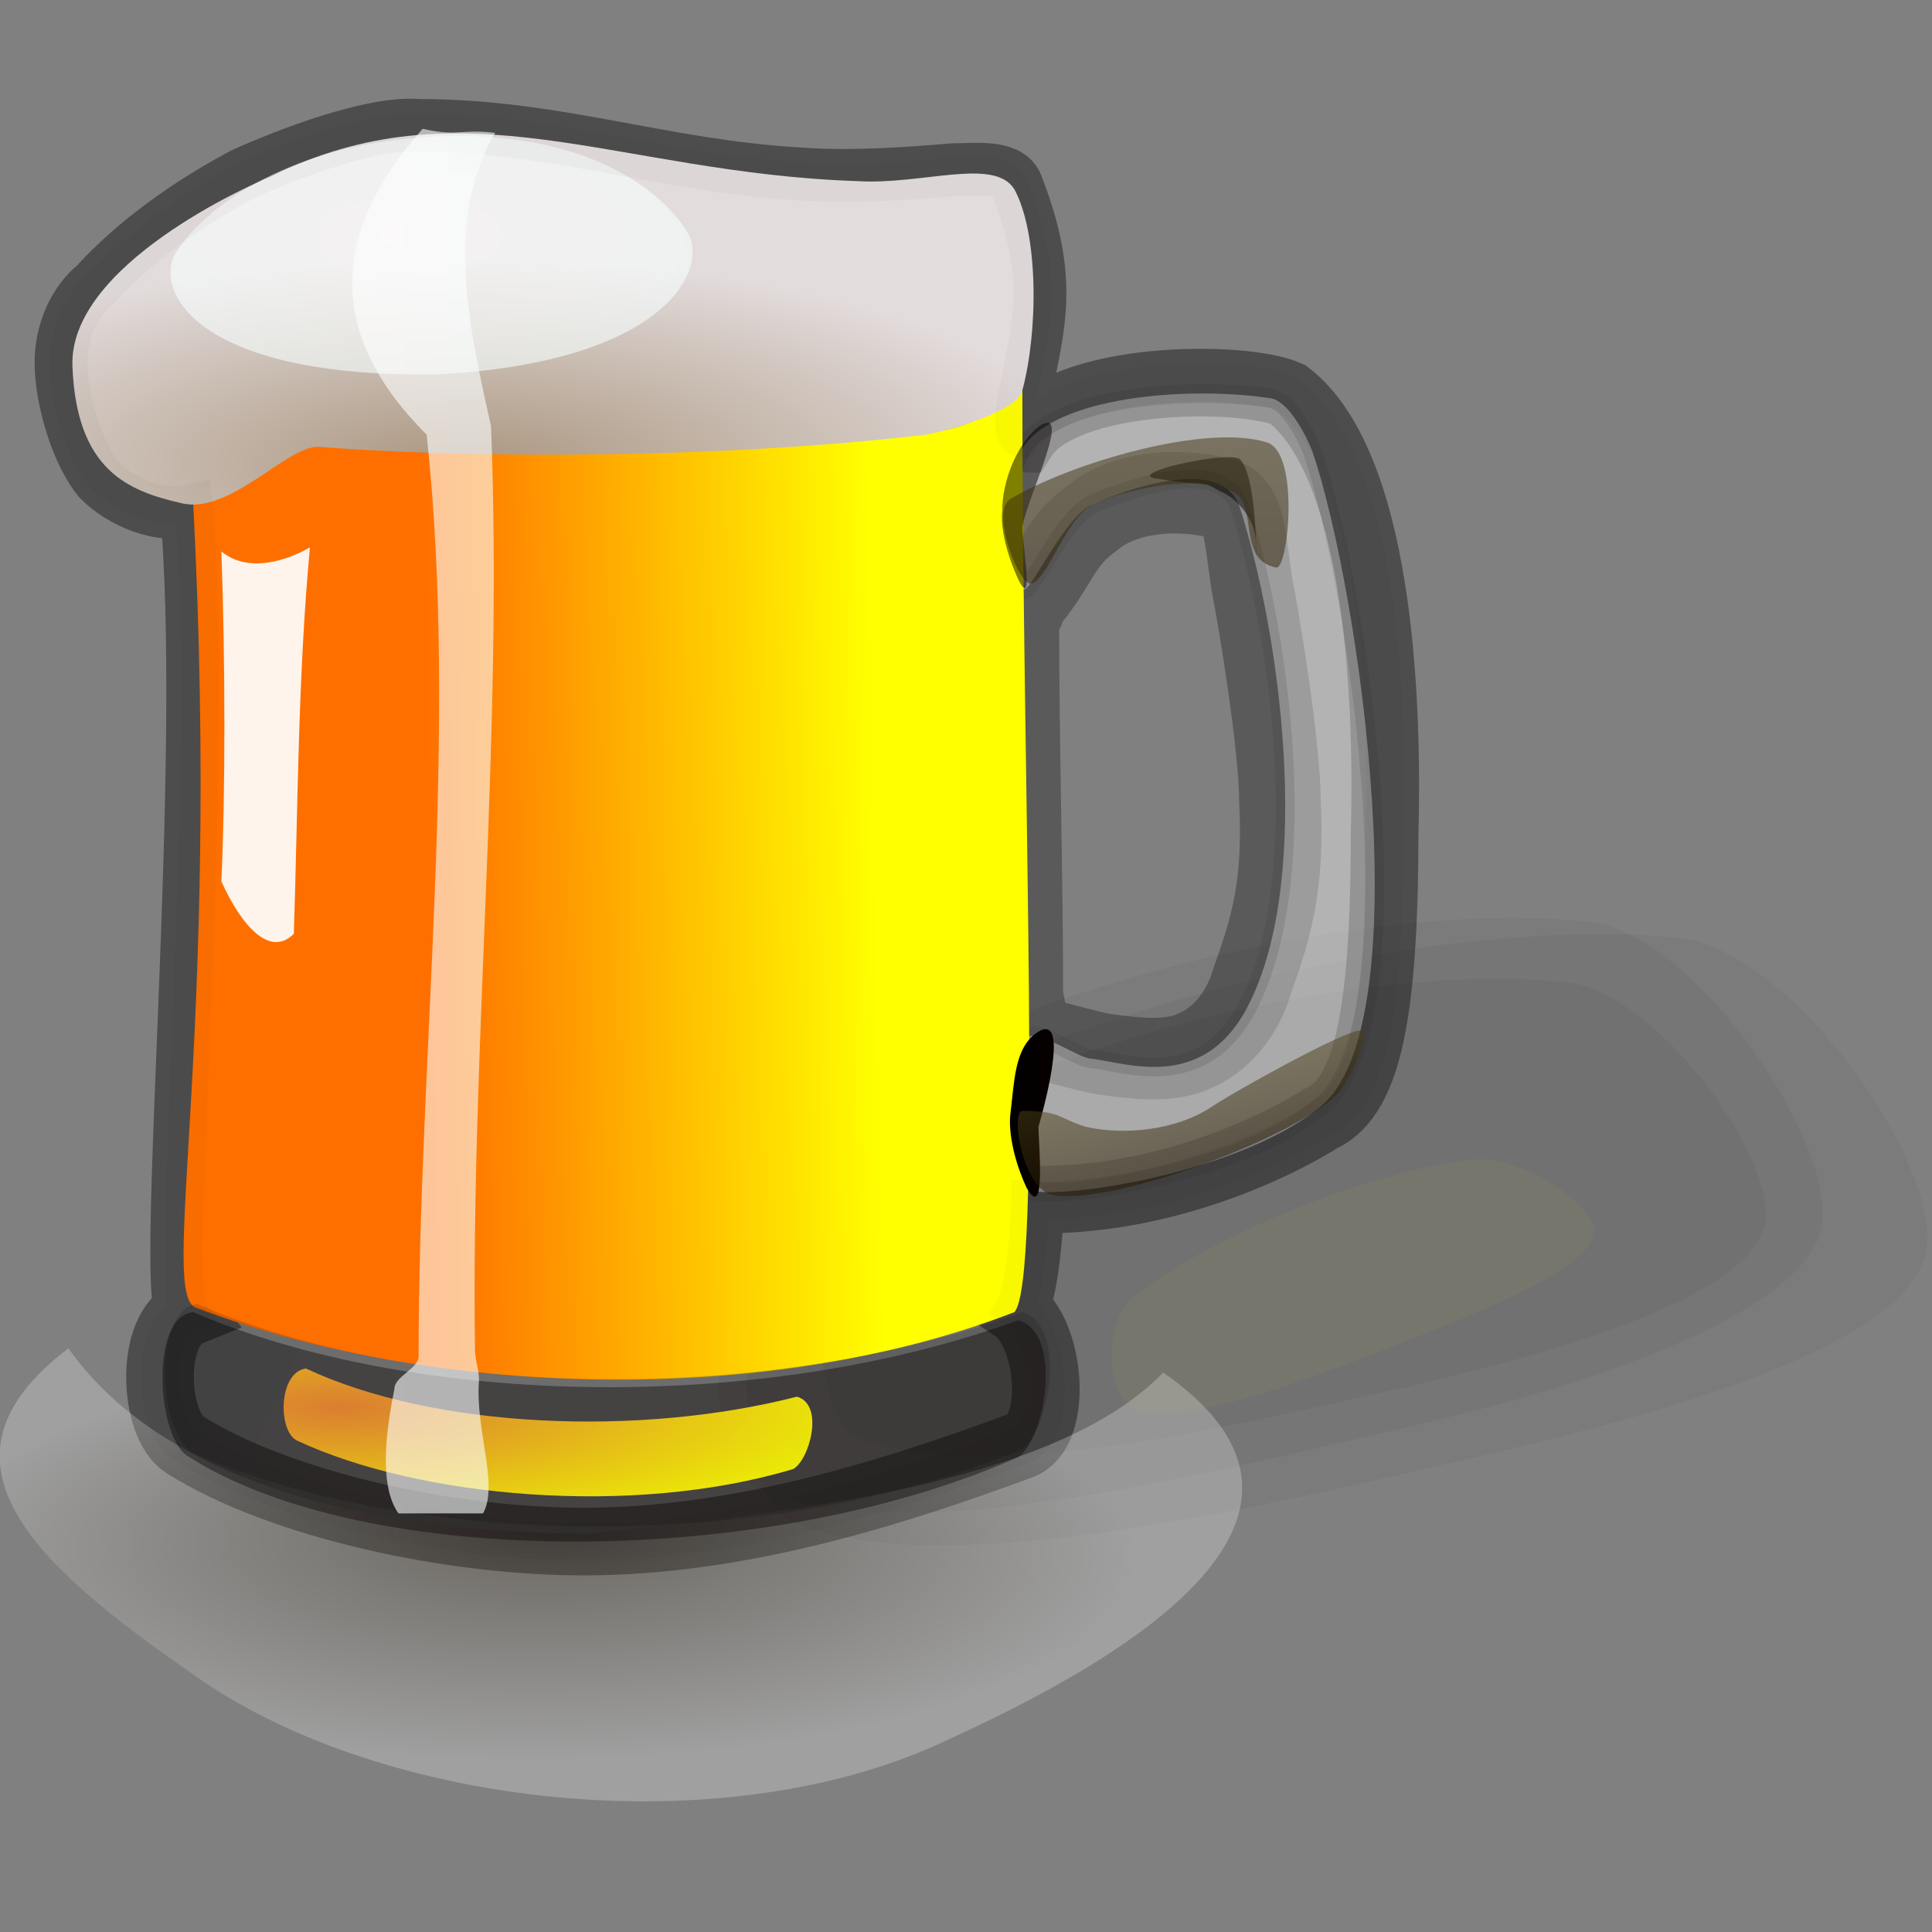 <?xml version="1.0" encoding="UTF-8" standalone="no"?>
<!DOCTYPE svg PUBLIC "-//W3C//DTD SVG 20010904//EN"
"http://www.w3.org/TR/2001/REC-SVG-20010904/DTD/svg10.dtd">
<!-- Created with Sodipodi ("http://www.sodipodi.com/") -->
<svg
   xmlns:x="http://ns.adobe.com/Extensibility/1.0/"
   xmlns:i="http://ns.adobe.com/AdobeIllustrator/10.0/"
   xmlns:graph="http://ns.adobe.com/Graphs/1.0/"
   xmlns="http://www.w3.org/2000/svg"
   xmlns:xlink="http://www.w3.org/1999/xlink"
   xmlns:a="http://ns.adobe.com/AdobeSVGViewerExtensions/3.0/"
   xml:space="preserve"
   i:viewOrigin="166.2808 462.6094"
   i:rulerOrigin="0 0"
   i:pageBounds="0 792 612 0"
   width="48"
   height="48"
   viewBox="0 0 48 48"
   overflow="visible"
   enable-background="new 0 0 48 48"
   xmlns:sodipodi="http://sodipodi.sourceforge.net/DTD/sodipodi-0.dtd"
   id="svg602"
   sodipodi:version="0.34"
   sodipodi:docname="C:\msys\home\su_blanc\mldonkey-2.5.12\src\gtk2\rsvg\emoticons\emoticon_beer.svg"><rect x="0" y="0" width="48" height="48" fill="#808080" stroke="none"/><defs
   id="defs729" /><sodipodi:namedview
   id="base" /><g
   id="Layer_1"
   i:knockout="Off"
   i:layer="yes"
   i:dimmedPercent="50"
   i:rgbTrio="#4F008000FFFF"><g
   id="g606"><g
   id="path830"
   i:knockout="Off"><linearGradient
   id="path615_1_"
   gradientUnits="userSpaceOnUse"
   x1="-332.506"
   y1="-15.695"
   x2="-332.422"
   y2="-15.695"
   gradientTransform="matrix(142.364 0 0 74.438 47348.809 1200.284)"><stop
   offset="0"
   style="stop-color:#EBBA2F"
   id="stop609" /><stop
   offset="1"
   style="stop-color:#FFFF00"
   id="stop610" /><a:midPointStop
   offset="0"
   style="stop-color:#EBBA2F"
   id="midPointStop611" /><a:midPointStop
   offset="0.5"
   style="stop-color:#EBBA2F"
   id="midPointStop612" /><a:midPointStop
   offset="1"
   style="stop-color:#FFFF00"
   id="midPointStop613" /></linearGradient><path
   id="path615"
   i:isolated="yes"
   i:knockout="Off"
   opacity="4.270000e-002"
   fill="url(#path615_1_)"
   enable-background="new    "
   d="       M28.4,35.1c1.6,0.2,4.8-1.1,7.1-2c1.5-0.6,3.9-1.6,4.1-2.4c0.2-0.7-1.8-2-3-1.9c-2.6,0.3-6.5,1.9-8.4,3.4       C27.3,32.9,27.5,35,28.4,35.1z" /></g><g
   id="path829"
   i:knockout="Off"><path
   id="path617"
   i:isolated="yes"
   i:knockout="Off"
   opacity="4.270000e-002"
   enable-background="new    "
   d="M18.9,37       c3.4,1.6,11.1-0.4,16.3-1.6c3.5-0.8,9.2-2.5,10-4.7c0.7-1.9-3-7.5-5.7-7.8c-5.8-0.6-15,1.8-19.8,5.1       C17.7,29.4,17.1,36.2,18.9,37z" /></g><g
   id="path828"
   i:knockout="Off"><path
   id="path619"
   i:isolated="yes"
   i:knockout="Off"
   opacity="4.270000e-002"
   enable-background="new    "
   d="M21.3,35.7       c2.9,1.3,9.5-0.3,13.9-1.3c3-0.7,7.9-2,8.6-3.8c0.6-1.5-2.6-6-4.9-6.2c-5-0.5-12.8,1.4-17,4.1C20.3,29.6,19.8,35,21.3,35.7z" /></g><g
   id="path826"
   i:knockout="Off"><path
   id="path621"
   i:isolated="yes"
   i:knockout="Off"
   opacity="4.270000e-002"
   enable-background="new    "
   d="M19.7,37.8       c3.6,1.6,11.8-0.4,17.4-1.7c3.8-0.9,9.9-2.5,10.7-4.8c0.7-2-3.2-7.7-6.1-8c-6.2-0.6-16,1.9-21.2,5.3C18.4,30,17.8,37,19.7,37.8       z" /></g><path
   id="path821"
   i:isolated="yes"
   i:knockout="Off"
   opacity="0.3"
   fill="none"
   stroke="#000000"
   stroke-width="2.026"
   stroke-linejoin="round"
   enable-background="new    "
   d="      M25.7,14.7c0.6-0.8,0.7-1.3,1.4-1.8c0.8-0.7,2.2-0.8,3.3-0.5c0.5,0.2,0.5,0.7,0.7,2.1c0.2,1,0.7,4.1,0.7,5.4      c0.1,2.1-0.2,3.1-0.7,4.5c-0.2,0.7-0.7,1.4-1.4,1.7c-0.6,0.3-1.5,0.2-2.2,0.1c-0.2,0-2-0.5-2-0.5c0-0.3,0-0.6-0.1-0.9      c0-3.1-0.1-6.3-0.1-9.4C25.5,15.1,25.5,14.8,25.7,14.7z" /><path
   id="path817"
   i:isolated="yes"
   i:knockout="Off"
   opacity="0.4"
   fill="none"
   stroke="#000000"
   stroke-width="1.68"
   enable-background="new    "
   d="      M25.4,35.9c0.9-0.4,0.7-2.8-0.2-3.4c0.3-0.5,0.4-2.4,0.4-2.7c4,0.1,7.2-2,7.2-2c1.1-0.5,1.6-2.3,1.6-7.1      c0.1-3.6-0.2-9.2-2.4-10.9c-1.1-0.5-5.6-0.5-6.6,1.1c-0.3,0-0.2-0.8-0.1-1.2c0.3-1.6,0.7-2.7-0.2-5c-0.1-0.4-0.9-0.3-1.4-0.3      c-1.2,0.1-2.6,0.2-3.9,0.1c-3.4-0.2-6-1.2-9.4-1.2C9.3,3.2,7.2,4,6.1,4.5C4.8,5.2,3.5,6.1,2.5,7.2C2,7.6,1.7,8.3,1.7,9      c0,0.9,0.4,2.2,0.9,2.8c0.5,0.5,1.4,0.9,2.2,0.7c0.6,6.2-0.6,19.4-0.1,20.1c-1,0.4-0.9,2.8-0.1,3.3c2.4,1.5,6.6,2.4,9.9,2.4      C18.2,38.3,21.9,37.2,25.4,35.9z" /><radialGradient
   id="path700_1_"
   cx="-332.155"
   cy="-1.05"
   r="3.593370e-002"
   fx="-332.154"
   fy="-1.056"
   gradientTransform="matrix(366.424 0 0 133.571 121723.828 178.97)"
   gradientUnits="userSpaceOnUse"><stop
   offset="0"
   style="stop-color:#261700"
   id="stop624" /><stop
   offset="1"
   style="stop-color:#FFFFFF"
   id="stop625" /><a:midPointStop
   offset="0"
   style="stop-color:#261700"
   id="midPointStop626" /><a:midPointStop
   offset="0.5"
   style="stop-color:#261700"
   id="midPointStop627" /><a:midPointStop
   offset="1"
   style="stop-color:#FFFFFF"
   id="midPointStop628" /></radialGradient><path
   id="path700"
   i:isolated="yes"
   i:knockout="Off"
   opacity="0.25"
   fill="url(#path700_1_)"
   enable-background="new    "
   d="      M28.9,34.1c4.6,3.2,0.4,6.5-5.3,9.1C18,45.9,9.4,44.9,4.8,41.6c-3.9-2.7-6.8-5.3-3.1-8.1c2.4,3.4,7.7,4.6,12.9,4.6      C19.5,37.6,26.2,36.9,28.9,34.1z" /><g
   id="path645"
   i:knockout="Off"
   opacity="0.4"><radialGradient
   id="path638_1_"
   cx="-332.195"
   cy="-3.662"
   r="0.105"
   fx="-332.195"
   fy="-3.662"
   gradientTransform="matrix(109.014 0 0 235.58 36226.824 972.815)"
   gradientUnits="userSpaceOnUse"><stop
   offset="0"
   style="stop-color:#DEE2E7"
   id="stop632" /><stop
   offset="1"
   style="stop-color:#FFFFFF"
   id="stop633" /><a:midPointStop
   offset="0"
   style="stop-color:#DEE2E7"
   id="midPointStop634" /><a:midPointStop
   offset="0.5"
   style="stop-color:#DEE2E7"
   id="midPointStop635" /><a:midPointStop
   offset="1"
   style="stop-color:#FFFFFF"
   id="midPointStop636" /></radialGradient><path
   id="path638"
   fill="url(#path638_1_)"
   d="M25.5,25.8c-0.6,1.5-0.4,2.6,0,3.7c0.1,0.4,5.1-0.2,7.3-2c2.5-2,1-12.8-0.2-16.3       c-0.2-0.5-0.6-1.2-1-1.3c-1.9-0.3-5.1-0.1-6.1,1.1c-0.7,0.9-0.5,2.6-0.1,3.6c0.1,0.4,1-1.8,1.8-2.1c1.2-0.5,3.2-1.1,3.6,0.1       c1,3.1,1.8,9,0.3,12.2c-1.1,2.4-3.1,1.6-4,1.5C26.8,26.3,25.7,25.5,25.5,25.8z" /><path
   id="path639"
   i:isolated="yes"
   i:knockout="Off"
   opacity="0.161"
   fill="none"
   stroke="#000000"
   stroke-width="0.468"
   enable-background="new    "
   d="       M25.5,25.8c-0.6,1.5-0.4,2.6,0,3.7c0.1,0.4,5.1-0.2,7.3-2c2.5-2,1-12.8-0.2-16.3c-0.2-0.5-0.6-1.2-1-1.3       c-1.9-0.3-5.1-0.1-6.1,1.1c-0.7,0.9-0.5,2.6-0.1,3.6c0.1,0.4,1-1.8,1.8-2.1c1.2-0.5,3.2-1.1,3.6,0.1c1,3.1,1.8,9,0.3,12.2       c-1.1,2.4-3.1,1.6-4,1.5C26.8,26.3,25.7,25.5,25.5,25.8z" /></g><linearGradient
   id="path646_1_"
   gradientUnits="userSpaceOnUse"
   x1="-332.193"
   y1="0.434"
   x2="-332.149"
   y2="0.433"
   gradientTransform="matrix(249.847 0 0 292.114 83008.188 -104.515)"><stop
   offset="0"
   style="stop-color:#FF6F00"
   id="stop640" /><stop
   offset="1"
   style="stop-color:#FFFF00"
   id="stop641" /><a:midPointStop
   offset="0"
   style="stop-color:#FF6F00"
   id="midPointStop642" /><a:midPointStop
   offset="0.5"
   style="stop-color:#FF6F00"
   id="midPointStop643" /><a:midPointStop
   offset="1"
   style="stop-color:#FFFF00"
   id="midPointStop644" /></linearGradient><path
   id="path646"
   fill="url(#path646_1_)"
   d="M25.2,32.6C19,35,10.7,34.7,4.9,32.5c-1-0.2,0.6-6.5-0.1-20      c0.8-0.1,1.8-0.8,2.7-1.4c5.3,0,10.6,0,15.9-0.4c0.6-0.1,1.5-0.5,2-1C25.4,19.6,25.9,31.9,25.2,32.6z" /><radialGradient
   id="path647_1_"
   cx="-332.116"
   cy="1.768"
   r="4.896372e-002"
   fx="-332.116"
   fy="1.768"
   gradientTransform="matrix(285.225 0 0 108.903 94740.102 -180.86)"
   gradientUnits="userSpaceOnUse"><stop
   offset="0"
   style="stop-color:#AB9780"
   id="stop647" /><stop
   offset="1"
   style="stop-color:#E3DCDC"
   id="stop648" /><a:midPointStop
   offset="0"
   style="stop-color:#AB9780"
   id="midPointStop649" /><a:midPointStop
   offset="0.5"
   style="stop-color:#AB9780"
   id="midPointStop650" /><a:midPointStop
   offset="1"
   style="stop-color:#E3DCDC"
   id="midPointStop651" /></radialGradient><path
   id="path647"
   fill="url(#path647_1_)"
   d="M25.4,9.7c0.4-1.5,0.4-3.9-0.2-5c-0.5-0.8-2.3-0.1-3.9-0.2      c-6-0.2-9.8-2.5-14.6-0.1c-0.5,0.2-5,2.2-4.9,4.7c0.1,2.6,1.4,3.1,2.7,3.4c1.2,0.3,2.6-1.4,3.4-1.4c3.8,0.3,10,0.3,15.1-0.3      C23.6,10.7,25.3,10.2,25.4,9.7z" /><radialGradient
   id="path587_1_"
   cx="-331.938"
   cy="2.67"
   r="5.763725e-002"
   fx="-331.938"
   fy="2.67"
   gradientTransform="matrix(154.403 0 0 69.429 51262.566 -179.505)"
   gradientUnits="userSpaceOnUse"><stop
   offset="0"
   style="stop-color:#FFFFFF"
   id="stop654" /><stop
   offset="1"
   style="stop-color:#F5FFFF"
   id="stop655" /><a:midPointStop
   offset="0"
   style="stop-color:#FFFFFF"
   id="midPointStop656" /><a:midPointStop
   offset="0.5"
   style="stop-color:#FFFFFF"
   id="midPointStop657" /><a:midPointStop
   offset="1"
   style="stop-color:#F5FFFF"
   id="midPointStop658" /></radialGradient><path
   id="path587"
   i:isolated="yes"
   i:knockout="Off"
   opacity="0.6"
   fill="url(#path587_1_)"
   enable-background="new    "
   d="      M10.9,9.3c-5.6,0.1-7-1.8-6.6-2.9c0.6-1.1,2.7-2.8,6.4-3c3.5-0.2,5.6,1.1,6.4,2.4C17.6,6.8,16.4,9,10.9,9.3z" /><g
   id="path788"
   i:knockout="Off"><path
   id="path662"
   i:isolated="yes"
   i:knockout="Off"
   opacity="0.919"
   fill="#FFFFFF"
   enable-background="new    "
   d="       M5.5,13.7C6.1,14.2,7,14,7.7,13.6c-0.3,3.2-0.3,6.6-0.4,9.6C6.7,23.8,6,23,5.5,21.9C5.6,19.7,5.6,16.5,5.5,13.7z" /></g><linearGradient
   id="path790_1_"
   gradientUnits="userSpaceOnUse"
   x1="-343.411"
   y1="-1.142"
   x2="-343.327"
   y2="-1.142"
   gradientTransform="matrix(12.559 0 0 49.499 4337.962 84.131)"><stop
   offset="0"
   style="stop-color:#000000"
   id="stop663" /><stop
   offset="1"
   style="stop-color:#070000"
   id="stop664" /><a:midPointStop
   offset="0"
   style="stop-color:#000000"
   id="midPointStop665" /><a:midPointStop
   offset="0.5"
   style="stop-color:#000000"
   id="midPointStop666" /><a:midPointStop
   offset="1"
   style="stop-color:#070000"
   id="midPointStop667" /></linearGradient><path
   id="path790"
   fill="url(#path790_1_)"
   d="M25.7,25.7c-0.5,0.4-0.5,1.2-0.6,2c0,0-0.1,0.7,0.4,1.8c0.5,0.9,0.3-1.1,0.3-1.5      C26,27.3,26.6,25,25.7,25.7z" /><linearGradient
   id="path791_1_"
   gradientUnits="userSpaceOnUse"
   x1="-341.822"
   y1="2.241"
   x2="-341.738"
   y2="2.241"
   gradientTransform="matrix(14.471 0 0 48.129 4971.581 -95.294)"><stop
   offset="0"
   style="stop-color:#000000"
   id="stop670" /><stop
   offset="1"
   style="stop-color:#070000"
   id="stop671" /><a:midPointStop
   offset="0"
   style="stop-color:#000000"
   id="midPointStop672" /><a:midPointStop
   offset="0.5"
   style="stop-color:#000000"
   id="midPointStop673" /><a:midPointStop
   offset="1"
   style="stop-color:#070000"
   id="midPointStop674" /></linearGradient><path
   id="path791"
   opacity="0.5"
   fill="url(#path791_1_)"
   d="M25.8,10.6c-0.5,0.4-0.9,1.3-0.9,2.1c0,0-0.1,0.6,0.4,1.7      c0.4,0.8,0.1-0.9,0.1-1.3C25.5,12.4,26.7,10,25.8,10.6z" /><linearGradient
   id="path792_1_"
   gradientUnits="userSpaceOnUse"
   x1="-337.976"
   y1="3.367"
   x2="-338.002"
   y2="3.471"
   gradientTransform="matrix(31.754 0 0 28.323 10762.41 -84.345)"><stop
   offset="0"
   style="stop-color:#000000"
   id="stop677" /><stop
   offset="1"
   style="stop-color:#070000"
   id="stop678" /><a:midPointStop
   offset="0"
   style="stop-color:#000000"
   id="midPointStop679" /><a:midPointStop
   offset="0.5"
   style="stop-color:#000000"
   id="midPointStop680" /><a:midPointStop
   offset="1"
   style="stop-color:#070000"
   id="midPointStop681" /></linearGradient><path
   id="path792"
   opacity="0.5"
   fill="url(#path792_1_)"
   d="M31.2,13.5c0-0.7-0.6-1.2-0.9-1.3c-0.5-0.3-0.3-0.1-1.5-0.3      c-1-0.1,1.6-0.7,2-0.5C31.3,11.9,31.2,14.7,31.2,13.5z" /><linearGradient
   id="path800_1_"
   gradientUnits="userSpaceOnUse"
   x1="-334.127"
   y1="2.512"
   x2="-334.134"
   y2="2.259"
   gradientTransform="matrix(83.655 0 0 42.634 27980.039 -90.772)"><stop
   offset="0"
   style="stop-color:#261700"
   id="stop684" /><stop
   offset="1"
   style="stop-color:#5A4F1F"
   id="stop685" /><a:midPointStop
   offset="0"
   style="stop-color:#261700"
   id="midPointStop686" /><a:midPointStop
   offset="0.5"
   style="stop-color:#261700"
   id="midPointStop687" /><a:midPointStop
   offset="1"
   style="stop-color:#5A4F1F"
   id="midPointStop688" /></linearGradient><path
   id="path800"
   opacity="0.5"
   fill="url(#path800_1_)"
   d="M25.1,12.4c1.5-0.9,4.9-1.9,6.4-1.4c0.8,0.3,0.5,3.2,0.2,3.1      c-1-0.2-0.4-1.6-1.1-1.9c-0.9-0.4-2.4-0.1-3.4,0.3c-0.7,0.3-1.2,2-1.6,2C25.3,14.5,24.6,12.7,25.1,12.4z" /><linearGradient
   id="path802_1_"
   gradientUnits="userSpaceOnUse"
   x1="-333.859"
   y1="-1.152"
   x2="-333.887"
   y2="-1.202"
   gradientTransform="matrix(102.452 0 0 48.957 34235.625 85.046)"><stop
   offset="0"
   style="stop-color:#261700"
   id="stop691" /><stop
   offset="1"
   style="stop-color:#5A4F1F"
   id="stop692" /><a:midPointStop
   offset="0"
   style="stop-color:#261700"
   id="midPointStop693" /><a:midPointStop
   offset="0.5"
   style="stop-color:#261700"
   id="midPointStop694" /><a:midPointStop
   offset="1"
   style="stop-color:#5A4F1F"
   id="midPointStop695" /></linearGradient><path
   id="path802"
   opacity="0.5"
   fill="url(#path802_1_)"
   d="M33.1,27.3c-1.3,1.1-5.4,2.6-6.9,2.4c-0.8-0.1-1.1-2.1-0.8-2.1      c1,0,0.9,0.2,1.6,0.4c0.9,0.2,2.2,0.1,3.1-0.5c0.6-0.4,3.3-1.9,3.7-1.9C34.1,25.6,33.5,27,33.1,27.3z" /><g
   id="path818"
   i:knockout="Off"><path
   id="path699"
   i:isolated="yes"
   i:knockout="Off"
   opacity="3.000000e-002"
   fill="none"
   stroke="#000000"
   stroke-width="0.945"
   enable-background="new    "
   d="       M25.4,35.9c0.9-0.4,0.7-2.8-0.2-3.4c0.3-0.5,0.4-2.4,0.4-2.7c4,0.1,7.2-2,7.2-2c1.1-0.5,1.6-2.3,1.6-7.1       c0.1-3.6-0.2-9.2-2.4-10.9c-1.1-0.5-5.6-0.5-6.6,1.1c-0.3,0-0.2-0.8-0.1-1.2c0.3-1.6,0.7-2.7-0.2-5c-0.1-0.4-0.9-0.3-1.4-0.3       c-1.2,0.1-2.6,0.2-3.9,0.1c-3.4-0.2-6-1.2-9.4-1.2C9.3,3.2,7.2,4,6.1,4.5C4.8,5.2,3.5,6.1,2.5,7.2C2,7.6,1.7,8.3,1.7,9       c0,0.9,0.4,2.2,0.9,2.8c0.5,0.5,1.4,0.9,2.2,0.7c0.6,6.2-0.6,19.4-0.1,20.1c-1,0.4-0.9,2.8-0.1,3.3c2.4,1.5,6.6,2.4,9.9,2.4       C18.2,38.3,21.9,37.2,25.4,35.9z" /></g><linearGradient
   id="path644_1_"
   gradientUnits="userSpaceOnUse"
   x1="-332.212"
   y1="-1.972"
   x2="-332.195"
   y2="-1.97"
   gradientTransform="matrix(261.264 0 0 65.878 86798.711 165.138)"><stop
   offset="0"
   style="stop-color:#000000"
   id="stop700" /><stop
   offset="1"
   style="stop-color:#070000"
   id="stop701" /><a:midPointStop
   offset="0"
   style="stop-color:#000000"
   id="midPointStop702" /><a:midPointStop
   offset="0.5"
   style="stop-color:#000000"
   id="midPointStop703" /><a:midPointStop
   offset="1"
   style="stop-color:#070000"
   id="midPointStop704" /></linearGradient><path
   id="path644"
   i:isolated="yes"
   i:knockout="Off"
   opacity="0.4"
   fill="url(#path644_1_)"
   enable-background="new    "
   d="      M4.7,36.2C9.1,39,19,39,25.3,36.2c0.7-0.5,1.1-3.1,0-3.4C19,35.1,10.4,35,4.8,32.6C3.7,32.7,3.9,35.8,4.7,36.2z" /><linearGradient
   id="path759_1_"
   gradientUnits="userSpaceOnUse"
   x1="-332.117"
   y1="-1.96"
   x2="-332.149"
   y2="-1.97"
   gradientTransform="matrix(261.264 0 0 65.878 86799.461 165.118)"><stop
   offset="0"
   style="stop-color:#000000"
   id="stop707" /><stop
   offset="1"
   style="stop-color:#070000"
   id="stop708" /><a:midPointStop
   offset="0"
   style="stop-color:#000000"
   id="midPointStop709" /><a:midPointStop
   offset="0.5"
   style="stop-color:#000000"
   id="midPointStop710" /><a:midPointStop
   offset="1"
   style="stop-color:#070000"
   id="midPointStop711" /></linearGradient><path
   id="path759"
   i:isolated="yes"
   i:knockout="Off"
   opacity="0.15"
   fill="url(#path759_1_)"
   enable-background="new    "
   d="      M4.8,36.1c5.2,2.3,14.1,2.6,20.6-0.1c0.7-0.5,1.1-3.1,0-3.4c-6.3,2.3-14.9,2.2-20.5-0.2C3.8,32.5,3.9,35.6,4.8,36.1z" /><radialGradient
   id="path752_1_"
   cx="-332.168"
   cy="-3.985"
   r="8.342230e-002"
   fx="-332.168"
   fy="-3.985"
   gradientTransform="matrix(156.198 0 0 37.629 51892.488 184.911)"
   gradientUnits="userSpaceOnUse"><stop
   offset="0"
   style="stop-color:#EB852F"
   id="stop714" /><stop
   offset="1"
   style="stop-color:#FFFF00"
   id="stop715" /><a:midPointStop
   offset="0"
   style="stop-color:#EB852F"
   id="midPointStop716" /><a:midPointStop
   offset="0.5"
   style="stop-color:#EB852F"
   id="midPointStop717" /><a:midPointStop
   offset="1"
   style="stop-color:#FFFF00"
   id="midPointStop718" /></radialGradient><path
   id="path752"
   i:isolated="yes"
   i:knockout="Off"
   opacity="0.9"
   fill="url(#path752_1_)"
   enable-background="new    "
   d="      M7.4,35.8c3,1.4,8.3,1.9,12.3,0.7c0.4-0.2,0.8-1.6,0.1-1.8c-3.9,1-9,0.8-12.2-0.7C6.9,34.1,6.9,35.6,7.4,35.8z" /><linearGradient
   id="path772_1_"
   gradientUnits="userSpaceOnUse"
   x1="-331.533"
   y1="0.493"
   x2="-331.379"
   y2="0.495"
   gradientTransform="matrix(42.069 0 0 408.573 13956.746 -181.012)"><stop
   offset="0"
   style="stop-color:#FFFFFF"
   id="stop721" /><stop
   offset="1"
   style="stop-color:#F5FFFF"
   id="stop722" /><a:midPointStop
   offset="0"
   style="stop-color:#FFFFFF"
   id="midPointStop723" /><a:midPointStop
   offset="0.5"
   style="stop-color:#FFFFFF"
   id="midPointStop724" /><a:midPointStop
   offset="1"
   style="stop-color:#F5FFFF"
   id="midPointStop725" /></linearGradient><path
   id="path772"
   i:isolated="yes"
   i:knockout="Off"
   opacity="0.6"
   fill="url(#path772_1_)"
   enable-background="new    "
   d="      M10.6,10.8c0.8,7.4-0.2,15.4-0.2,22.9c0,0.3-0.6,0.5-0.6,0.8c-0.2,1-0.4,2.4,0.1,3.1c0.6,0,1.8,0,2.1,0c0.4-0.7-0.2-2.1-0.1-3.3      c0-0.3-0.1-0.5-0.1-0.8c-0.1-7.6,0.7-15.2,0.4-22.9c-0.5-2.3-1.2-5.1,0.1-7.3c-0.9-0.1-0.9,0.1-1.8-0.1      C8.2,5.8,8.1,8.3,10.6,10.8z" /><rect
   id="rect728"
   x="0"
   i:knockout="Off"
   fill="none"
   width="48"
   height="48" /></g></g></svg>
